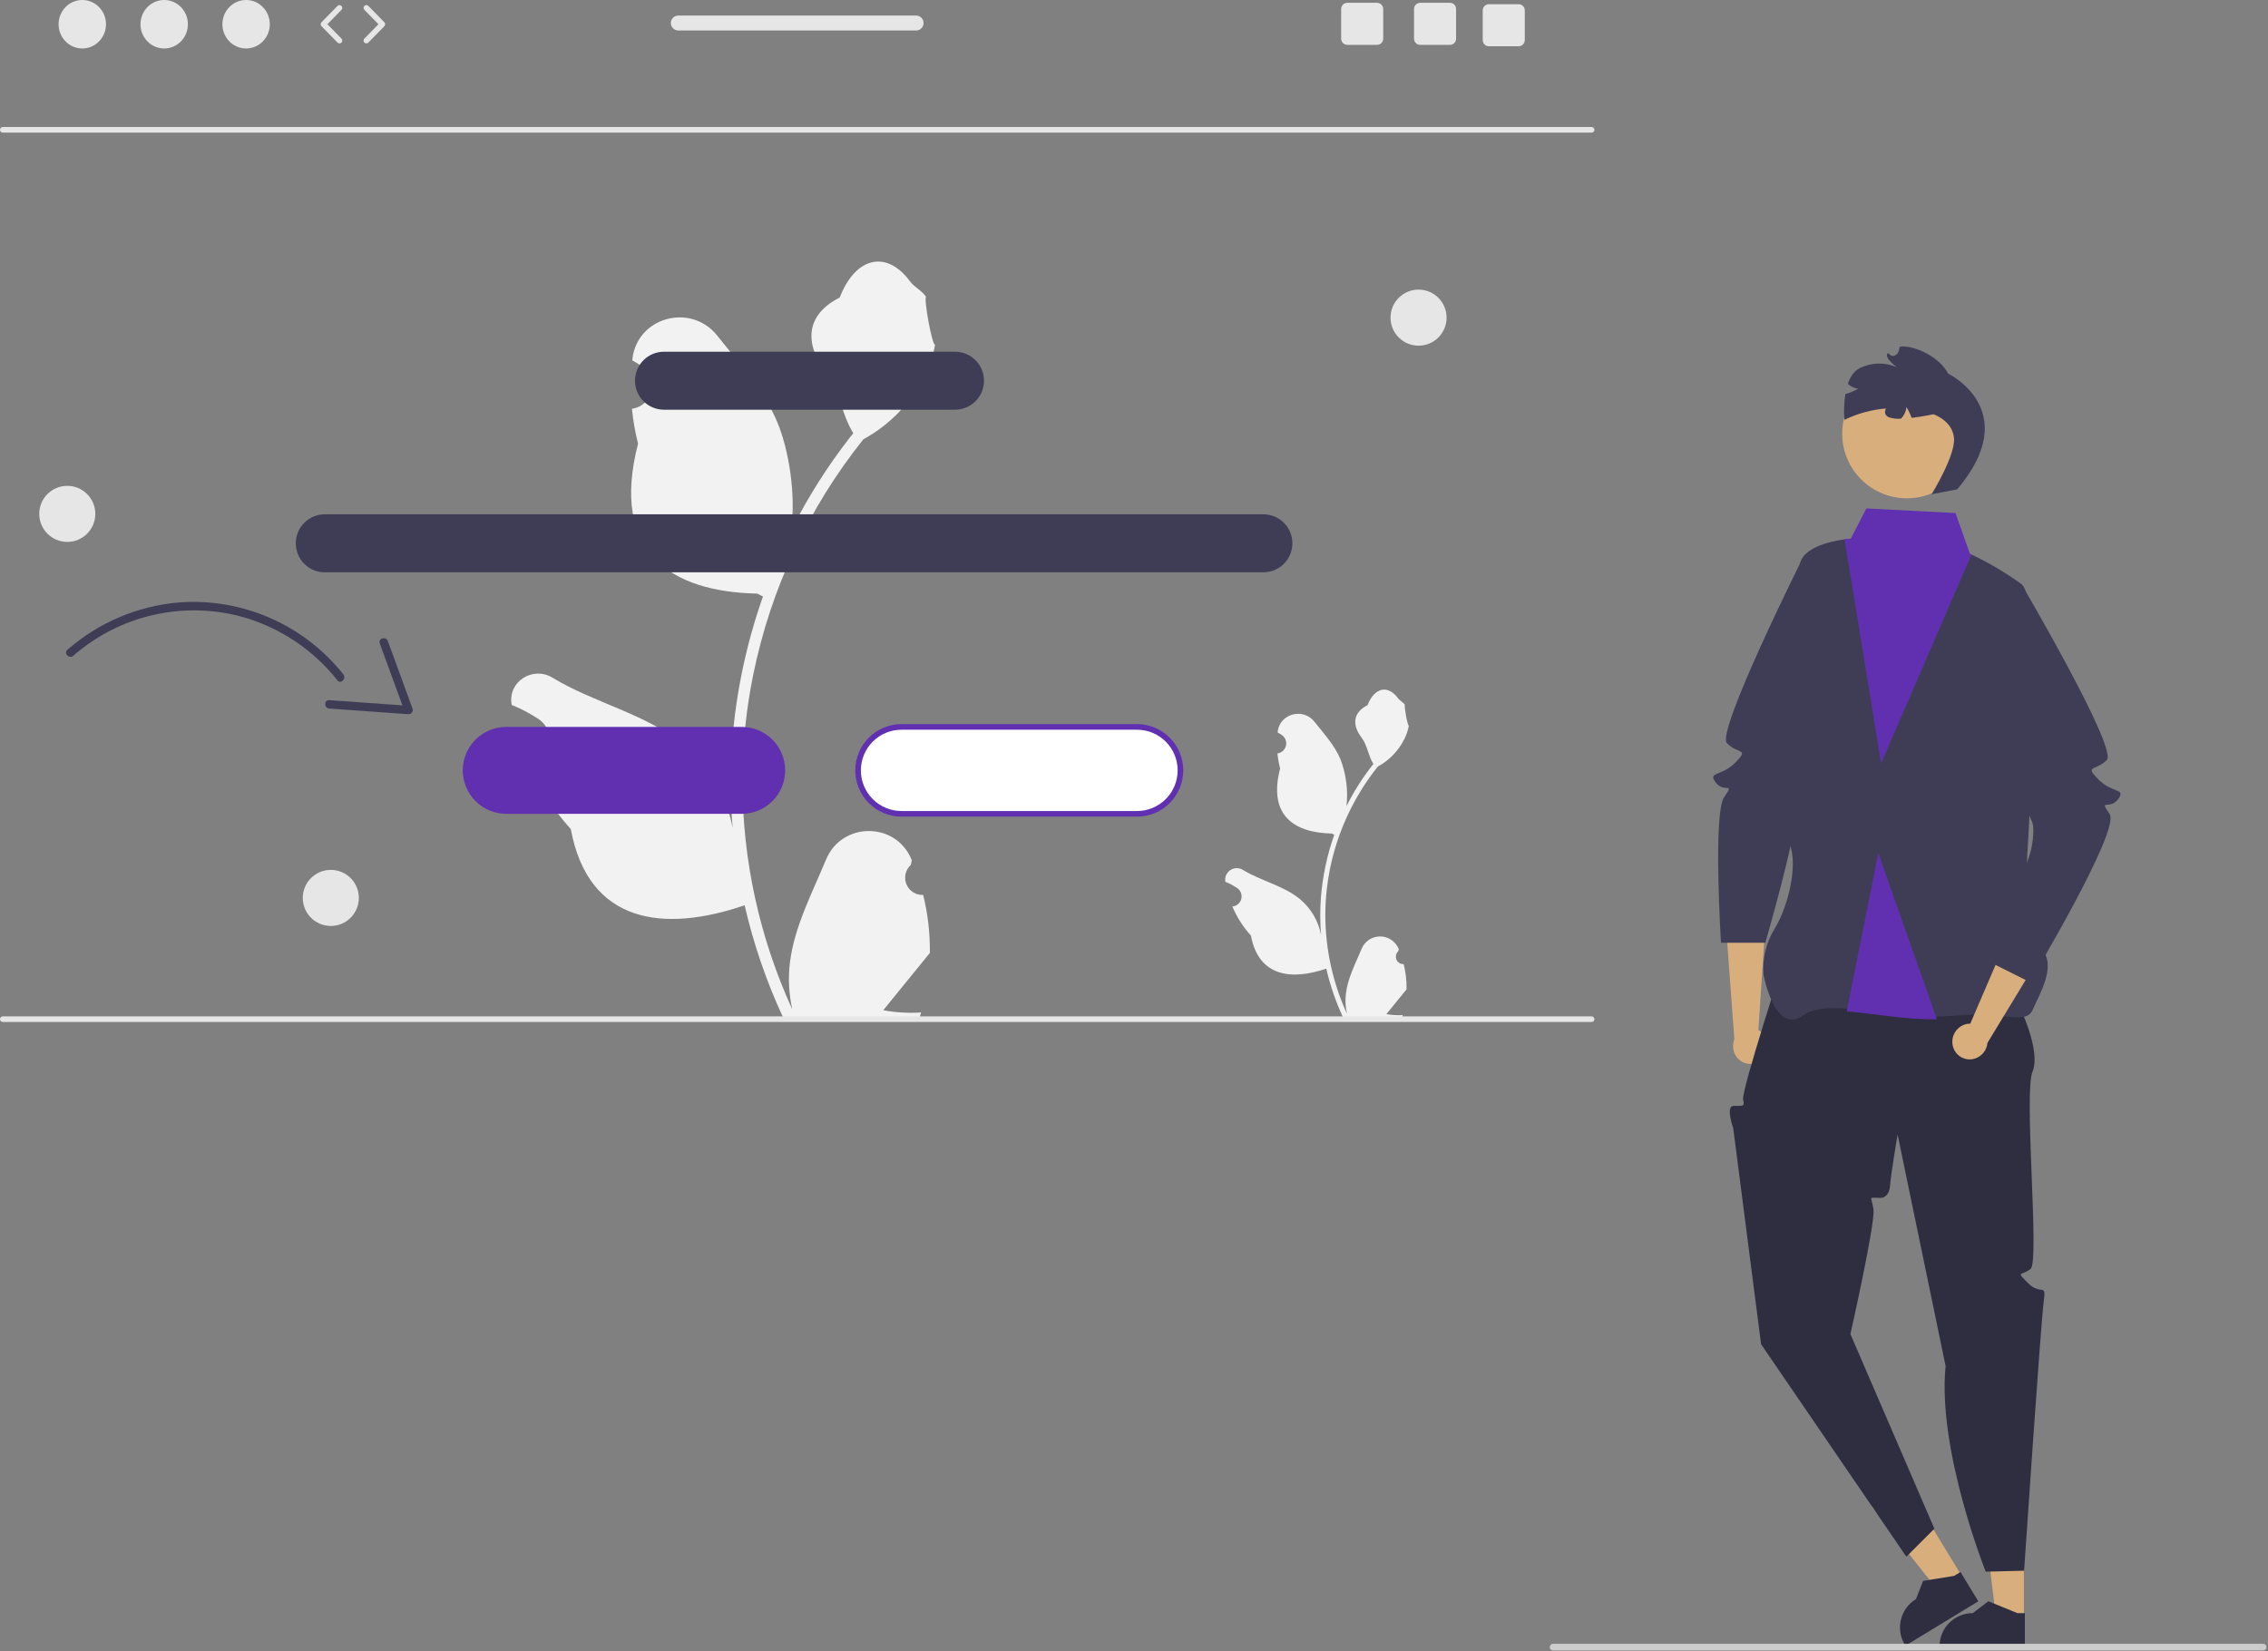<svg width="809" height="589" viewBox="0 0 809 589" fill="none" xmlns="http://www.w3.org/2000/svg">
<rect x="0" y="0" width="809" height="589" fill="#808080" stroke="none"/>
<g clip-path="url(#clip0_270_405)">
<path d="M329.297 319.245C328.038 319.303 326.792 318.972 325.727 318.298C324.662 317.624 323.83 316.639 323.344 315.477C322.858 314.314 322.741 313.03 323.009 311.799C323.277 310.567 323.917 309.448 324.843 308.593C324.998 307.977 325.109 307.534 325.264 306.918C325.208 306.784 325.152 306.65 325.096 306.517C319.438 293.024 300.262 293.117 294.652 306.63C289.672 318.622 283.333 330.635 281.772 343.316C281.084 348.921 281.374 354.602 282.629 360.108C270.934 334.597 264.861 306.868 264.821 278.804C264.819 271.761 265.21 264.724 265.993 257.726C266.641 251.988 267.539 246.291 268.687 240.635C274.956 209.947 288.414 181.184 307.958 156.707C317.417 151.546 325.066 143.61 329.875 133.967C331.618 130.501 332.849 126.801 333.531 122.982C332.464 123.122 329.508 106.871 330.313 105.874C328.826 103.618 326.164 102.496 324.54 100.294C316.463 89.344 305.336 91.256 299.526 106.137C287.116 112.4 286.996 122.788 294.611 132.778C299.455 139.134 300.121 147.734 304.372 154.538C303.934 155.098 303.479 155.64 303.042 156.2C295.048 166.479 288.081 177.517 282.24 189.156C283.892 176.248 281.453 160.697 277.294 150.673C272.559 139.251 263.685 129.632 255.87 119.758C246.483 107.897 227.234 113.073 225.581 128.108C225.565 128.254 225.549 128.399 225.534 128.545C226.694 129.199 227.831 129.894 228.942 130.63C230.339 131.563 231.421 132.896 232.047 134.455C232.673 136.013 232.814 137.725 232.45 139.365C232.087 141.005 231.237 142.497 230.011 143.645C228.785 144.793 227.241 145.545 225.581 145.801L225.411 145.827C225.825 150.01 226.556 154.156 227.598 158.229C217.572 197 239.217 211.121 270.122 211.756C270.804 212.105 271.469 212.455 272.151 212.788C266.283 229.418 262.602 246.741 261.201 264.32C260.407 274.692 260.454 285.11 261.341 295.474C261.323 295.351 261.306 295.229 261.288 295.107C259.049 283.582 252.901 273.184 243.883 265.667C230.489 254.664 211.566 250.613 197.116 241.769C190.16 237.511 181.247 243.013 182.461 251.077C182.48 251.206 182.5 251.335 182.52 251.463C184.674 252.341 186.771 253.351 188.8 254.489C189.961 255.144 191.097 255.839 192.209 256.574C193.605 257.508 194.687 258.841 195.313 260.4C195.939 261.958 196.08 263.67 195.716 265.31C195.353 266.949 194.503 268.441 193.277 269.59C192.051 270.738 190.507 271.49 188.847 271.746L188.677 271.772C188.555 271.789 188.45 271.807 188.328 271.824C192.008 280.612 197.174 288.701 203.598 295.736C209.867 329.582 236.791 332.793 265.591 322.937H265.609C268.769 336.668 273.347 350.034 279.27 362.819H328.074C328.249 362.277 328.406 361.717 328.564 361.175C324.046 361.459 319.511 361.189 315.059 360.371C318.68 355.928 322.301 351.449 325.922 347.006C326.003 346.923 326.079 346.836 326.15 346.744C327.986 344.47 329.841 342.213 331.677 339.94L331.678 339.937C331.776 332.966 330.976 326.012 329.298 319.246L329.297 319.245Z" fill="#F2F2F2"/>
<path d="M500.696 343.932C500.15 343.957 499.61 343.814 499.149 343.521C498.687 343.229 498.326 342.802 498.116 342.298C497.905 341.794 497.854 341.238 497.97 340.704C498.087 340.17 498.364 339.685 498.765 339.314L498.948 338.589C498.924 338.531 498.9 338.473 498.875 338.414C498.326 337.116 497.404 336.009 496.228 335.232C495.051 334.456 493.671 334.044 492.261 334.05C490.851 334.055 489.474 334.477 488.303 335.262C487.132 336.047 486.219 337.161 485.679 338.463C483.52 343.662 480.772 348.869 480.096 354.365C479.798 356.795 479.923 359.258 480.467 361.644C475.398 350.586 472.765 338.567 472.749 326.402C472.747 323.35 472.917 320.299 473.257 317.266C473.537 314.779 473.926 312.309 474.424 309.858C477.141 296.556 482.975 284.088 491.446 273.478C495.546 271.241 498.862 267.801 500.947 263.621C501.702 262.119 502.236 260.515 502.531 258.86C502.069 258.92 500.788 251.876 501.136 251.444C500.492 250.466 499.338 249.98 498.634 249.026C495.133 244.279 490.31 245.108 487.792 251.558C482.412 254.273 482.36 258.775 485.661 263.106C487.761 265.861 488.049 269.589 489.892 272.538C489.702 272.781 489.505 273.016 489.316 273.258C485.851 277.714 482.83 282.499 480.299 287.543C480.914 281.892 480.18 276.175 478.155 270.862C476.102 265.912 472.256 261.742 468.868 257.462C464.8 252.321 456.456 254.565 455.739 261.082C455.732 261.145 455.725 261.208 455.719 261.271C456.222 261.555 456.714 261.856 457.196 262.175C457.802 262.579 458.271 263.157 458.542 263.833C458.813 264.508 458.874 265.25 458.717 265.961C458.559 266.672 458.191 267.318 457.66 267.816C457.128 268.314 456.459 268.64 455.739 268.751L455.666 268.762C455.845 270.575 456.162 272.372 456.614 274.138C452.268 290.943 461.65 297.064 475.046 297.339C475.342 297.491 475.63 297.643 475.925 297.787C473.382 304.995 471.786 312.504 471.179 320.124C470.835 324.62 470.855 329.136 471.24 333.628L471.217 333.469C470.246 328.473 467.582 323.966 463.673 320.708C457.867 315.939 449.664 314.182 443.401 310.349C442.735 309.922 441.961 309.693 441.17 309.691C440.379 309.69 439.604 309.914 438.936 310.338C438.269 310.762 437.736 311.368 437.402 312.085C437.067 312.802 436.945 313.6 437.049 314.384C437.057 314.44 437.066 314.495 437.074 314.551C438.008 314.931 438.917 315.369 439.796 315.863C440.299 316.147 440.792 316.448 441.274 316.767C441.879 317.171 442.348 317.749 442.62 318.425C442.891 319.1 442.952 319.842 442.794 320.553C442.637 321.264 442.268 321.91 441.737 322.408C441.206 322.906 440.536 323.232 439.817 323.343L439.743 323.354C439.69 323.362 439.645 323.369 439.592 323.377C441.187 327.186 443.426 330.692 446.211 333.742C448.928 348.412 460.598 349.804 473.082 345.532H473.09C474.459 351.484 476.444 357.278 479.012 362.82H500.166C500.242 362.585 500.31 362.342 500.378 362.107C498.42 362.23 496.454 362.113 494.525 361.758C496.094 359.832 497.664 357.891 499.233 355.965C499.268 355.929 499.301 355.891 499.332 355.851C500.128 354.866 500.932 353.888 501.728 352.902L501.728 352.901C501.771 349.879 501.424 346.865 500.697 343.932L500.696 343.932Z" fill="#F2F2F2"/>
<path d="M629.502 376.883C630.478 375.505 630.877 373.802 630.616 372.134C630.354 370.466 629.452 368.967 628.102 367.954C627.824 367.752 627.53 367.574 627.223 367.421L630.128 323.305L615.348 325.867L618.643 370.749C618.107 372.072 618.024 373.535 618.407 374.91C618.79 376.285 619.617 377.494 620.759 378.349C621.414 378.83 622.157 379.176 622.946 379.37C623.735 379.563 624.554 379.599 625.357 379.476C626.159 379.352 626.93 379.072 627.624 378.651C628.319 378.23 628.923 377.676 629.404 377.021C629.437 376.976 629.47 376.93 629.502 376.883Z" fill="#D8AE7D"/>
<path d="M721.93 577.344L712.029 577.343L707.319 539.153L721.932 539.154L721.93 577.344Z" fill="#D8AE7D"/>
<path d="M722.278 587.673L691.831 587.672V587.287C691.832 584.144 693.08 581.13 695.303 578.907C697.525 576.685 700.539 575.436 703.682 575.436H703.683L709.244 571.217L719.621 575.437L722.279 575.437L722.278 587.673Z" fill="#2F2E41"/>
<path d="M700.003 562.585L691.544 567.73L667.673 537.549L680.158 529.956L700.003 562.585Z" fill="#D8AE7D"/>
<path d="M705.669 571.229L679.655 587.05L679.455 586.721C677.822 584.036 677.322 580.812 678.066 577.758C678.81 574.704 680.736 572.071 683.421 570.438L683.422 570.438L685.981 563.943L697.039 562.155L699.31 560.774L705.669 571.229Z" fill="#2F2E41"/>
<path d="M567.73 47.311H1C0.735 47.311 0.48 47.205 0.293 47.018C0.105 46.83 0 46.576 0 46.311C0 46.045 0.105 45.791 0.293 45.603C0.48 45.416 0.735 45.311 1 45.311H567.73C567.996 45.311 568.25 45.416 568.438 45.603C568.625 45.791 568.73 46.045 568.73 46.311C568.73 46.576 568.625 46.83 568.438 47.018C568.25 47.205 567.996 47.311 567.73 47.311Z" fill="#E6E6E6"/>
<path d="M450.656 183.467H115.848C113.105 183.467 110.473 184.556 108.534 186.496C106.594 188.436 105.504 191.067 105.504 193.811C105.504 196.554 106.594 199.185 108.534 201.125C110.473 203.065 113.105 204.155 115.848 204.155H450.656C452.014 204.155 453.359 203.887 454.614 203.367C455.869 202.847 457.01 202.085 457.97 201.125C458.931 200.164 459.693 199.024 460.213 197.769C460.732 196.514 461 195.169 461 193.811C461 192.452 460.732 191.107 460.213 189.852C459.693 188.597 458.931 187.457 457.97 186.496C457.01 185.536 455.869 184.774 454.614 184.254C453.359 183.734 452.014 183.467 450.656 183.467V183.467Z" fill="#3F3D56"/>
<path d="M340.656 125.467H236.848C234.105 125.467 231.473 126.556 229.534 128.496C227.594 130.436 226.504 133.067 226.504 135.811C226.504 138.554 227.594 141.185 229.534 143.125C231.473 145.065 234.105 146.155 236.848 146.155H340.656C343.399 146.155 346.03 145.065 347.97 143.125C349.91 141.185 351 138.554 351 135.811C351 133.067 349.91 130.436 347.97 128.496C346.03 126.556 343.399 125.467 340.656 125.467Z" fill="#3F3D56"/>
<path d="M29.355 17.29C34.025 17.29 37.811 13.42 37.811 8.645C37.811 3.871 34.025 0 29.355 0C24.684 0 20.898 3.871 20.898 8.645C20.898 13.42 24.684 17.29 29.355 17.29Z" fill="#E6E6E6"/>
<path d="M58.569 17.29C63.239 17.29 67.025 13.42 67.025 8.645C67.025 3.871 63.239 0 58.569 0C53.898 0 50.112 3.871 50.112 8.645C50.112 13.42 53.898 17.29 58.569 17.29Z" fill="#E6E6E6"/>
<path d="M87.782 17.29C92.453 17.29 96.239 13.42 96.239 8.645C96.239 3.871 92.453 0 87.782 0C83.112 0 79.326 3.871 79.326 8.645C79.326 13.42 83.112 17.29 87.782 17.29Z" fill="#E6E6E6"/>
<path d="M121.094 15.478C120.961 15.478 120.829 15.451 120.706 15.4C120.583 15.348 120.472 15.273 120.379 15.177L114.673 9.344C114.49 9.157 114.388 8.906 114.388 8.645C114.388 8.383 114.49 8.132 114.673 7.946L120.379 2.113C120.565 1.927 120.817 1.821 121.081 1.819C121.344 1.818 121.598 1.92 121.786 2.104C121.975 2.289 122.083 2.54 122.087 2.803C122.091 3.067 121.991 3.321 121.809 3.512L116.787 8.645L121.809 13.779C121.946 13.919 122.039 14.098 122.076 14.291C122.113 14.484 122.092 14.684 122.016 14.866C121.939 15.047 121.811 15.202 121.647 15.311C121.483 15.42 121.291 15.478 121.094 15.478V15.478Z" fill="#E6E6E6"/>
<path d="M130.682 15.478C130.485 15.478 130.293 15.42 130.129 15.311C129.965 15.202 129.837 15.047 129.76 14.866C129.684 14.684 129.663 14.484 129.7 14.291C129.737 14.098 129.83 13.919 129.967 13.779L134.989 8.645L129.967 3.512C129.874 3.418 129.8 3.307 129.75 3.185C129.7 3.062 129.674 2.931 129.675 2.799C129.676 2.667 129.703 2.536 129.755 2.415C129.806 2.293 129.882 2.183 129.976 2.09C130.07 1.998 130.182 1.925 130.305 1.876C130.428 1.827 130.559 1.803 130.691 1.805C130.823 1.808 130.954 1.836 131.075 1.889C131.196 1.941 131.305 2.018 131.397 2.113L137.103 7.946C137.285 8.132 137.388 8.383 137.388 8.645C137.388 8.906 137.285 9.157 137.103 9.344L131.397 15.177C131.304 15.272 131.193 15.348 131.07 15.4C130.947 15.451 130.815 15.478 130.682 15.478V15.478Z" fill="#E6E6E6"/>
<path d="M517.192 1.001H506.582C506.294 1.001 506.01 1.057 505.744 1.167C505.478 1.277 505.237 1.439 505.033 1.642C504.83 1.846 504.668 2.087 504.558 2.353C504.448 2.618 504.392 2.903 504.392 3.191V13.811C504.392 14.098 504.448 14.383 504.558 14.649C504.668 14.915 504.83 15.156 505.033 15.36C505.237 15.563 505.478 15.724 505.744 15.834C506.01 15.944 506.294 16.001 506.582 16.001H517.192C517.774 16.002 518.332 15.771 518.745 15.361C519.157 14.95 519.39 14.393 519.392 13.811V3.191C519.39 2.609 519.157 2.052 518.745 1.641C518.332 1.231 517.774 1 517.192 1.001V1.001Z" fill="#E6E6E6"/>
<path d="M491.192 1.001H480.582C480.294 1.001 480.01 1.057 479.744 1.167C479.478 1.277 479.237 1.439 479.033 1.642C478.83 1.846 478.669 2.087 478.559 2.353C478.449 2.618 478.392 2.903 478.392 3.191V13.811C478.392 14.098 478.449 14.383 478.559 14.649C478.669 14.915 478.83 15.156 479.033 15.36C479.237 15.563 479.478 15.724 479.744 15.834C480.01 15.944 480.294 16.001 480.582 16.001H491.192C491.774 16.002 492.332 15.771 492.745 15.361C493.157 14.95 493.39 14.393 493.392 13.811V3.191C493.39 2.609 493.157 2.052 492.745 1.641C492.332 1.231 491.774 1 491.192 1.001V1.001Z" fill="#E6E6E6"/>
<path d="M541.692 1.501H531.082C530.794 1.501 530.51 1.557 530.244 1.667C529.978 1.777 529.737 1.939 529.533 2.142C529.33 2.346 529.168 2.587 529.058 2.853C528.948 3.118 528.892 3.403 528.892 3.691V14.311C528.892 14.598 528.948 14.883 529.058 15.149C529.168 15.415 529.33 15.656 529.533 15.86C529.737 16.063 529.978 16.224 530.244 16.334C530.51 16.444 530.794 16.501 531.082 16.501H541.692C542.274 16.502 542.832 16.271 543.245 15.861C543.657 15.45 543.89 14.893 543.892 14.311V3.691C543.89 3.109 543.657 2.552 543.245 2.141C542.832 1.731 542.274 1.5 541.692 1.501V1.501Z" fill="#E6E6E6"/>
<path d="M326.77 5.541H241.96C241.252 5.541 240.573 5.822 240.072 6.323C239.572 6.824 239.29 7.503 239.29 8.211C239.29 8.919 239.572 9.598 240.072 10.099C240.573 10.6 241.252 10.881 241.96 10.881H326.77C327.478 10.881 328.158 10.6 328.658 10.099C329.159 9.598 329.44 8.919 329.44 8.211C329.44 7.503 329.159 6.824 328.658 6.323C328.158 5.822 327.478 5.541 326.77 5.541V5.541Z" fill="#E6E6E6"/>
<path d="M264.571 259.311H180.571C176.46 259.311 172.517 260.944 169.611 263.85C166.704 266.757 165.071 270.7 165.071 274.811C165.071 278.921 166.704 282.864 169.611 285.771C172.517 288.678 176.46 290.311 180.571 290.311H264.571C268.682 290.311 272.624 288.678 275.531 285.771C278.438 282.864 280.071 278.921 280.071 274.811C280.071 270.7 278.438 266.757 275.531 263.85C272.624 260.944 268.682 259.311 264.571 259.311V259.311Z" fill="#6030B1"/>
<path d="M405.571 259.311H321.571C317.46 259.311 313.517 260.944 310.611 263.85C307.704 266.757 306.071 270.7 306.071 274.811C306.071 278.921 307.704 282.864 310.611 285.771C313.517 288.678 317.46 290.311 321.571 290.311H405.571C409.682 290.311 413.624 288.678 416.531 285.771C419.438 282.864 421.071 278.921 421.071 274.811C421.071 270.7 419.438 266.757 416.531 263.85C413.624 260.944 409.682 259.311 405.571 259.311V259.311Z" fill="white"/>
<path d="M405.571 291.311H321.571C317.195 291.311 312.998 289.572 309.904 286.478C306.809 283.383 305.071 279.187 305.071 274.811C305.071 270.434 306.809 266.238 309.904 263.143C312.998 260.049 317.195 258.311 321.571 258.311H405.571C409.947 258.311 414.144 260.049 417.238 263.143C420.332 266.238 422.071 270.434 422.071 274.811C422.071 279.187 420.332 283.383 417.238 286.478C414.144 289.572 409.947 291.311 405.571 291.311V291.311ZM321.571 260.311C317.725 260.311 314.037 261.838 311.318 264.557C308.598 267.277 307.071 270.965 307.071 274.811C307.071 278.656 308.598 282.344 311.318 285.064C314.037 287.783 317.725 289.311 321.571 289.311H405.571C409.416 289.311 413.105 287.783 415.824 285.064C418.543 282.344 420.071 278.656 420.071 274.811C420.071 270.965 418.543 267.277 415.824 264.557C413.105 261.838 409.416 260.311 405.571 260.311H321.571Z" fill="#6030B1"/>
<path d="M567.73 364.57H1C0.735 364.57 0.48 364.465 0.293 364.277C0.105 364.09 0 363.836 0 363.57C0 363.305 0.105 363.051 0.293 362.863C0.48 362.676 0.735 362.57 1 362.57H567.73C567.996 362.57 568.25 362.676 568.438 362.863C568.625 363.051 568.73 363.305 568.73 363.57C568.73 363.836 568.625 364.09 568.438 364.277C568.25 364.465 567.996 364.57 567.73 364.57Z" fill="#E6E6E6"/>
<path d="M24 193.311C29.523 193.311 34 188.833 34 183.311C34 177.788 29.523 173.311 24 173.311C18.477 173.311 14 177.788 14 183.311C14 188.833 18.477 193.311 24 193.311Z" fill="#E6E6E6"/>
<path d="M506 123.311C511.523 123.311 516 118.833 516 113.311C516 107.788 511.523 103.311 506 103.311C500.477 103.311 496 107.788 496 113.311C496 118.833 500.477 123.311 506 123.311Z" fill="#E6E6E6"/>
<path d="M118 330.311C123.523 330.311 128 325.833 128 320.311C128 314.788 123.523 310.311 118 310.311C112.477 310.311 108 314.788 108 320.311C108 325.833 112.477 330.311 118 330.311Z" fill="#E6E6E6"/>
<path d="M24.047 231.795C35.154 222.077 49.074 216.162 63.778 214.911C74.915 214.063 86.089 215.96 96.322 220.434C106.555 224.908 115.535 231.824 122.475 240.575C123.657 242.075 121.548 244.212 120.354 242.696C111.895 231.993 100.335 224.166 87.257 220.285C76.747 217.261 65.647 216.925 54.973 219.307C44.3 221.688 34.396 226.712 26.168 233.916C24.724 235.187 22.594 233.074 24.047 231.795H24.047Z" fill="#3F3D56"/>
<path d="M138.343 228.691L147.186 252.875C147.245 253.098 147.253 253.331 147.209 253.557C147.164 253.783 147.069 253.996 146.929 254.18C146.789 254.363 146.609 254.512 146.403 254.615C146.197 254.718 145.97 254.772 145.739 254.774L117.449 252.757C115.534 252.621 115.519 249.62 117.449 249.757L145.739 251.774L144.293 253.672L135.45 229.489C134.786 227.673 137.684 226.89 138.343 228.691V228.691Z" fill="#3F3D56"/>
<path d="M720 358.311C720 358.311 728.184 374.573 725 382.311C721.815 390.048 727.612 449.994 724.306 452.652C721 455.311 718.873 453.183 723.436 457.747C728 462.311 730 457.311 729 464.311C728 471.311 722 560.311 722 560.311L708.306 560.652C708.306 560.652 691 517.311 694 487.311L676.87 404.693C676.87 404.693 674.401 419.413 674.2 422.862C674 426.311 672 427.311 671 427.311C665.995 427.311 667.535 426.421 668.268 431.366C669 436.311 660.042 475.891 660.042 475.891L690 545.311L680 555.311L628.18 479.512L618.245 402.452C618.245 402.452 615.491 394.72 618.245 394.515C621 394.311 622.559 395.185 621.779 392.248C621 389.311 637 340.311 637 340.311L720 358.311Z" fill="#2F2E41"/>
<path d="M725 360.311C722.69 365.661 714.82 360.761 697 362.311C694.94 362.491 692.91 362.581 690.89 362.601C678.94 362.731 667.77 360.461 658.73 359.791C652.22 359.301 646.81 359.641 643 362.311C633 369.311 629.04 347.651 629.04 347.651C628.614 341.923 629.999 336.207 633 331.311C638 323.311 643.12 304.301 636 297.311C628.88 290.321 628.12 279.321 631 276.311C633.88 273.301 643.34 213.111 642 203.311C640.94 195.581 652.88 193.101 657.96 192.401C659.32 192.211 660.19 192.151 660.19 192.151L672 194.311L689 197.311L702.69 197.571C702.69 197.571 702.88 197.661 703.24 197.821C709.468 200.767 715.413 204.278 721 208.311C729.08 214.401 723.11 305.301 723.11 305.301C723.11 305.301 722 332.371 728 338.311C734 344.251 727.31 354.961 725 360.311Z" fill="#3F3D56"/>
<path d="M666 198.126L643 199.126C643 199.126 612 261.126 616 265.126C620 269.126 624.086 266.855 619.043 271.99C614 277.126 609 275.126 612 279.126C615 283.126 619 278.625 615 284.375C611 290.126 613.876 336.311 613.876 336.311H629.694C629.694 336.311 640.876 297.512 639.938 292.819C639 288.126 638.876 284.115 639.938 282.62C641 281.126 666 198.126 666 198.126Z" fill="#3F3D56"/>
<path d="M680.173 177.76C692.907 177.76 703.229 167.438 703.229 154.704C703.229 141.971 692.907 131.649 680.173 131.649C667.44 131.649 657.118 141.971 657.118 154.704C657.118 167.438 667.44 177.76 680.173 177.76Z" fill="#D8AE7D"/>
<path d="M698.14 174.561L689 176.311C689 176.311 697.5 162.591 697 156.311C696.5 150.031 689.66 147.781 689.66 147.781C689.66 147.781 685.87 148.601 681.88 149.061C681.402 147.715 680.782 146.424 680.03 145.211C679.882 146.778 679.188 148.243 678.07 149.351C676.608 149.476 675.135 149.306 673.74 148.851C672.16 148.131 672.19 146.881 672.71 145.711C667.56 146.136 662.535 147.516 657.89 149.781C657.66 146.711 657.777 143.624 658.24 140.581C658.46 140.521 658.68 140.451 658.9 140.381C660.263 139.949 661.577 139.376 662.82 138.671C661.436 138.487 660.144 137.879 659.12 136.931C659.96 134.471 661.3 132.341 663.41 131.301C665.446 130.305 667.672 129.758 669.937 129.698C672.202 129.638 674.454 130.065 676.54 130.951C676.54 130.951 671.65 127.381 673.45 125.921C673.57 126.041 673.69 126.151 673.82 126.261C673.99 126.401 674.18 126.551 674.36 126.691C675.47 127.591 677.13 126.321 677.35 124.961C677.374 124.789 677.407 124.619 677.45 124.451C677.48 124.311 677.52 124.171 677.56 124.041C677.594 123.925 677.634 123.812 677.68 123.701C681.01 122.901 691.08 126.151 694.95 133.311C694.95 133.311 722 146.311 698.14 174.561Z" fill="#3F3D56"/>
<path d="M696.466 372.548C696.224 370.878 696.644 369.178 697.636 367.812C698.627 366.446 700.113 365.521 701.776 365.234C702.115 365.181 702.458 365.156 702.801 365.16L720.288 324.553L732.283 333.559L708.928 372.027C708.803 373.449 708.211 374.789 707.245 375.84C706.278 376.89 704.991 377.59 703.585 377.832C702.783 377.962 701.964 377.933 701.173 377.746C700.383 377.559 699.637 377.218 698.978 376.743C698.32 376.268 697.761 375.668 697.334 374.977C696.908 374.286 696.621 373.518 696.491 372.716C696.482 372.66 696.474 372.604 696.466 372.548Z" fill="#D8AE7D"/>
<path d="M698.5 208.126L721.5 209.126C721.5 209.126 755.5 267.126 751.5 271.126C747.5 275.126 743.414 272.855 748.457 277.99C753.5 283.126 758.5 281.126 755.5 285.126C752.5 289.126 748.5 284.625 752.5 290.375C756.5 296.126 724 350.311 724 350.311L710 343.311C710 343.311 723.624 307.512 724.562 302.819C725.5 298.126 725.624 294.115 724.562 292.62C723.5 291.126 698.5 208.126 698.5 208.126Z" fill="#3F3D56"/>
<path d="M703.24 197.821L671 272.311L657.96 192.401C659.32 192.211 660.19 192.151 660.19 192.151L665.74 181.371L697.53 183.021L702.69 197.571C702.69 197.571 702.88 197.661 703.24 197.821Z" fill="#6030B1"/>
<path d="M690.89 363.601C678.94 363.731 667.77 361.461 658.73 360.791L670 304.311L690.89 363.601Z" fill="#6030B1"/>
<path d="M552.787 587.576C552.787 587.732 552.817 587.887 552.877 588.032C552.936 588.177 553.024 588.308 553.135 588.419C553.245 588.529 553.377 588.617 553.521 588.676C553.666 588.736 553.821 588.766 553.977 588.766H807.267C807.583 588.766 807.885 588.641 808.109 588.417C808.332 588.194 808.457 587.892 808.457 587.576C808.457 587.26 808.332 586.958 808.109 586.735C807.885 586.511 807.583 586.386 807.267 586.386H553.977C553.821 586.386 553.666 586.416 553.521 586.476C553.377 586.535 553.245 586.623 553.135 586.733C553.024 586.844 552.936 586.975 552.877 587.12C552.817 587.265 552.787 587.42 552.787 587.576V587.576Z" fill="#CCCCCC"/>
</g>
<defs>
<clipPath id="clip0_270_405">
<rect width="808.457" height="588.766" fill="white"/>
</clipPath>
</defs>
</svg>
